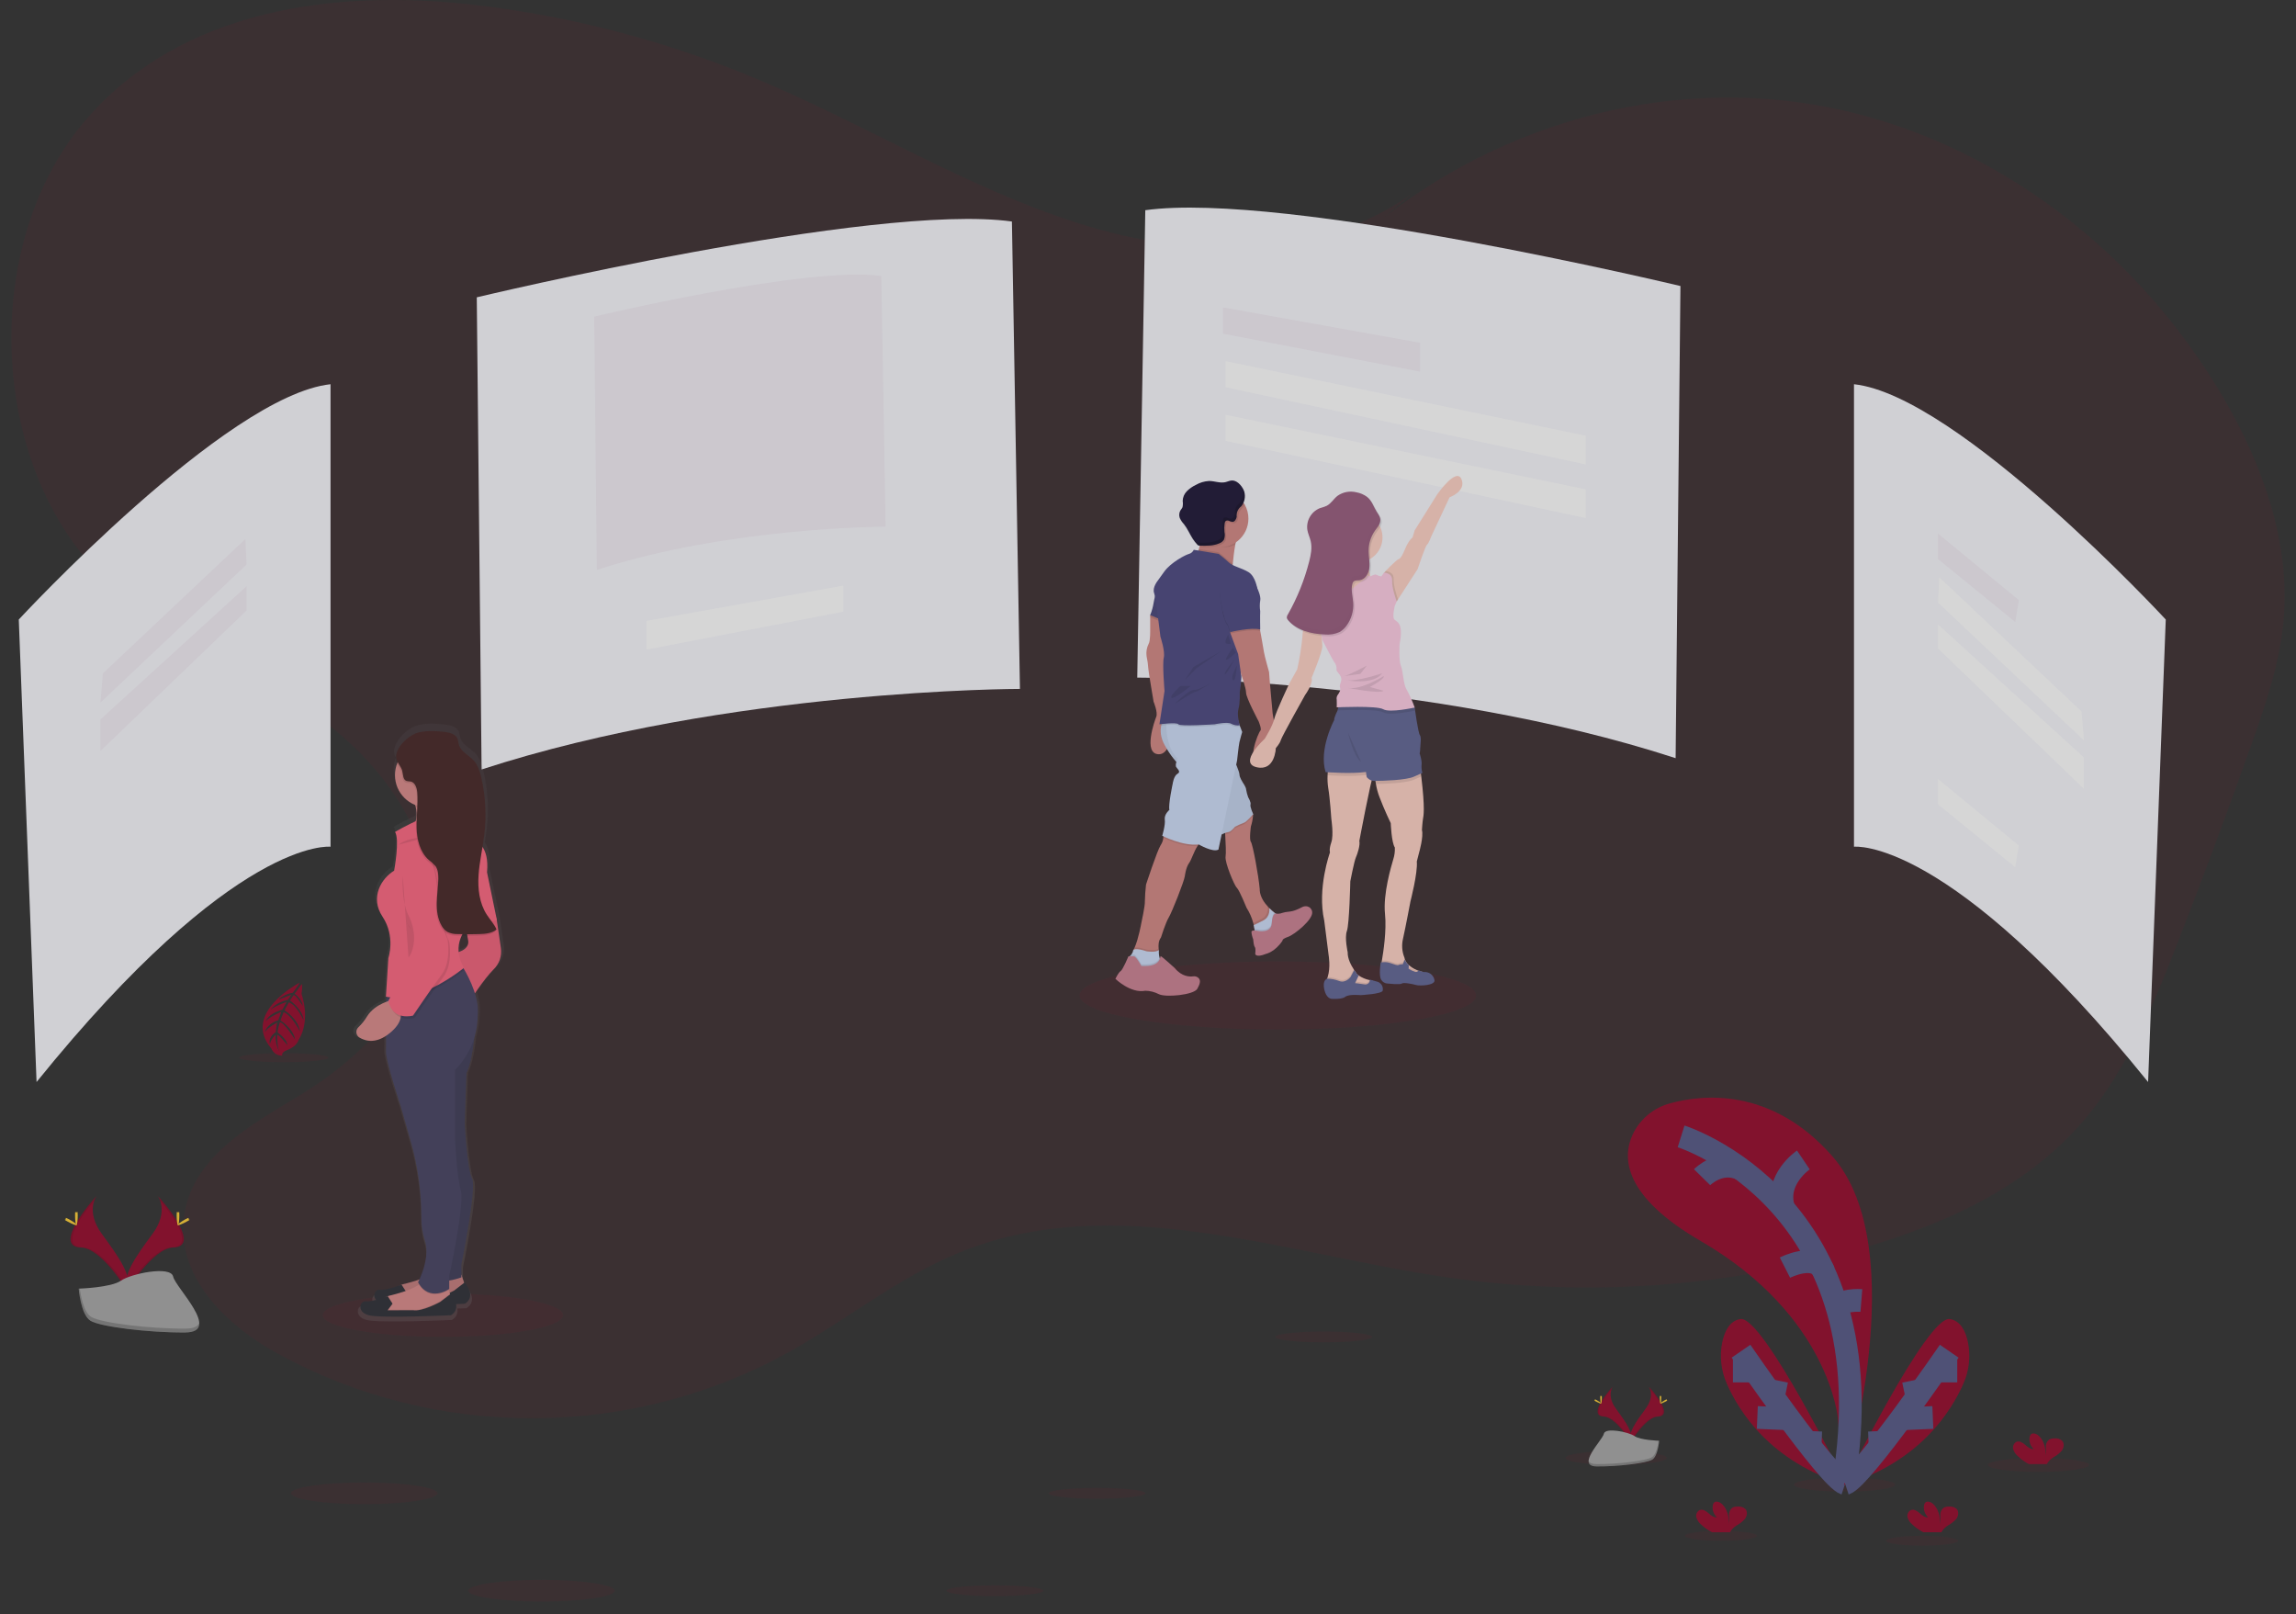 <svg width="101" height="71" viewBox="0 0 101 71" fill="none" xmlns="http://www.w3.org/2000/svg">
<rect x="0" y="0" width="101" height="71" fill="#333333" stroke="none"/>
<g opacity="0.8" clip-path="url(#clip0)">
<path opacity="0.1" d="M62.087 8.542C57.796 11.554 52.231 11.36 47.353 9.792C42.476 8.225 37.996 5.435 33.244 3.452C29.284 1.796 25.111 0.705 20.848 0.212C14.791 -0.483 8.028 0.364 3.808 5.235C-0.891 10.656 -0.53 20.438 4.551 25.418C7.136 27.95 10.522 29.193 13.474 31.169C16.426 33.146 19.161 36.426 18.909 40.24C18.677 43.774 15.97 46.483 13.169 48.184C11.005 49.498 8.339 50.933 8.079 53.656C7.826 56.29 10.068 58.354 12.208 59.528C19.191 63.358 27.794 63.321 34.753 59.434C37.233 58.044 39.512 56.199 42.114 55.121C48.947 52.283 56.477 55.141 63.713 56.186C69.861 57.069 76.126 56.611 82.082 54.845C85.665 53.784 89.262 52.162 91.779 49.14C93.595 46.961 94.726 44.204 95.787 41.48C96.919 38.576 98.007 35.651 99.052 32.706C99.678 30.939 100.295 29.136 100.457 27.244C100.75 23.817 99.515 20.428 97.832 17.536C93.836 10.662 87.106 5.833 79.817 4.606C72.529 3.379 64.819 5.775 59.166 11.018" fill="#960A2C"/>
<g opacity="0.1">
<path opacity="0.1" d="M50.659 9.618L50.306 30.174C50.306 30.174 63.101 30.174 73.989 33.717L74.2 12.952C74.2 12.952 56.739 8.767 50.659 9.618Z" fill="black"/>
</g>
<path d="M50.381 9.245L50.027 29.801C50.027 29.801 62.823 29.801 73.71 33.344L73.922 12.579C73.922 12.579 56.46 8.394 50.381 9.245Z" fill="#F7F7FD"/>
<g opacity="0.1">
<path opacity="0.1" d="M44.235 10.207L44.589 30.762C44.589 30.762 31.793 30.762 20.907 34.306L20.694 13.54C20.694 13.54 38.156 9.36 44.235 10.207Z" fill="black"/>
</g>
<path d="M44.514 9.742L44.867 30.298C44.867 30.298 32.071 30.298 21.185 33.841L20.973 13.076C20.973 13.076 38.434 8.896 44.514 9.742Z" fill="#F7F7FD"/>
<g opacity="0.2">
<path opacity="0.2" d="M38.766 12.139L38.956 23.162C38.956 23.162 32.091 23.162 26.255 25.062L26.141 13.926C26.141 13.926 35.506 11.685 38.766 12.139Z" fill="#960A2C"/>
</g>
<g opacity="0.1">
<path opacity="0.1" d="M81.742 17.178V37.518C81.742 37.518 85.917 37.022 94.679 47.866L95.457 27.525C95.457 27.525 86.337 17.674 81.742 17.178Z" fill="black"/>
</g>
<path d="M81.556 16.898V37.239C81.556 37.239 85.731 36.742 94.494 47.587L95.271 27.246C95.271 27.246 86.151 17.394 81.556 16.898Z" fill="#F7F7FD"/>
<g opacity="0.1">
<path opacity="0.1" d="M14.261 17.271V37.612C14.261 37.612 10.09 37.115 1.329 47.96L0.547 27.619C0.547 27.619 9.666 17.767 14.261 17.271Z" fill="black"/>
</g>
<path d="M14.54 16.898V37.239C14.54 37.239 10.369 36.742 1.608 47.587L0.826 27.246C0.826 27.246 9.945 17.394 14.54 16.898Z" fill="#F7F7FD"/>
<g opacity="0.2">
<path opacity="0.2" d="M53.799 13.521L62.467 15.076V16.342L53.799 14.673V13.521Z" fill="#960A2C"/>
</g>
<path d="M37.1 25.752L28.433 27.306V28.572L37.1 26.903V25.752Z" fill="white"/>
<path d="M53.915 15.881L69.757 19.161V20.427L53.915 17.032V15.881Z" fill="white"/>
<path d="M53.915 18.24L69.757 21.52V22.787L53.915 19.391V18.24Z" fill="white"/>
<g opacity="0.2">
<path opacity="0.2" d="M85.251 23.467V24.584L88.649 27.352L88.808 26.394L85.251 23.467Z" fill="#960A2C"/>
</g>
<path d="M85.251 34.258V35.375L88.649 38.143L88.808 37.185L85.251 34.258Z" fill="white"/>
<path d="M85.304 25.383L85.251 26.501L91.675 32.568L91.569 31.291L85.304 25.383Z" fill="white"/>
<path d="M85.251 27.459V28.523L91.675 34.698V33.314L85.251 27.459Z" fill="white"/>
<g opacity="0.2">
<path opacity="0.2" d="M10.792 23.709L10.845 24.827L4.421 30.894L4.527 29.617L10.792 23.709Z" fill="#960A2C"/>
</g>
<g opacity="0.2">
<path opacity="0.2" d="M10.845 25.785V26.849L4.421 33.024V31.64L10.845 25.785Z" fill="#960A2C"/>
</g>
<path opacity="0.1" d="M19.483 58.795C22.404 58.795 24.771 58.368 24.771 57.841C24.771 57.314 22.404 56.887 19.483 56.887C16.562 56.887 14.195 57.314 14.195 57.841C14.195 58.368 16.562 58.795 19.483 58.795Z" fill="#960A2C"/>
<path d="M6.942 52.596C6.942 52.596 7.451 53.264 6.706 54.27C5.961 55.276 5.347 56.13 5.593 56.759C5.593 56.759 6.716 54.886 7.634 54.86C8.551 54.834 7.948 53.727 6.942 52.596Z" fill="#960A2C"/>
<path opacity="0.1" d="M6.941 52.596C6.986 52.66 7.021 52.73 7.045 52.805C7.938 53.856 8.414 54.837 7.556 54.862C6.757 54.885 5.793 56.318 5.568 56.68C5.576 56.707 5.585 56.735 5.595 56.762C5.595 56.762 6.719 54.888 7.636 54.862C8.554 54.836 7.948 53.727 6.941 52.596Z" fill="black"/>
<path d="M7.889 53.448C7.889 53.683 7.863 53.874 7.83 53.874C7.798 53.874 7.771 53.683 7.771 53.448C7.771 53.212 7.804 53.323 7.837 53.323C7.869 53.323 7.889 53.212 7.889 53.448Z" fill="#FFD037"/>
<path d="M8.214 53.725C8.008 53.838 7.828 53.906 7.813 53.878C7.797 53.85 7.952 53.735 8.158 53.622C8.364 53.51 8.282 53.591 8.298 53.622C8.314 53.653 8.42 53.614 8.214 53.725Z" fill="#FFD037"/>
<path d="M4.249 52.596C4.249 52.596 3.742 53.262 4.484 54.273C5.226 55.284 5.843 56.133 5.597 56.762C5.597 56.762 4.474 54.888 3.556 54.862C2.639 54.836 3.243 53.727 4.249 52.596Z" fill="#960A2C"/>
<path opacity="0.1" d="M4.249 52.596C4.205 52.66 4.17 52.731 4.145 52.805C3.253 53.856 2.777 54.837 3.635 54.862C4.435 54.885 5.398 56.318 5.622 56.68C5.615 56.708 5.606 56.735 5.595 56.762C5.595 56.762 4.472 54.888 3.554 54.862C2.637 54.836 3.243 53.727 4.249 52.596Z" fill="black"/>
<path d="M3.302 53.448C3.302 53.683 3.328 53.874 3.36 53.874C3.393 53.874 3.42 53.683 3.42 53.448C3.42 53.212 3.386 53.323 3.354 53.323C3.321 53.323 3.302 53.212 3.302 53.448Z" fill="#FFD037"/>
<path d="M2.977 53.725C3.183 53.838 3.362 53.906 3.378 53.878C3.394 53.85 3.239 53.735 3.033 53.622C2.827 53.51 2.908 53.591 2.893 53.622C2.877 53.653 2.771 53.614 2.977 53.725Z" fill="#FFD037"/>
<path d="M3.463 56.674C3.463 56.674 4.888 56.63 5.319 56.324C5.749 56.017 7.51 55.651 7.617 56.143C7.724 56.635 9.758 58.588 8.149 58.601C6.541 58.614 4.412 58.35 3.983 58.088C3.554 57.826 3.463 56.674 3.463 56.674Z" fill="#A8A8A8"/>
<path opacity="0.2" d="M8.178 58.43C6.57 58.443 4.44 58.179 4.012 57.916C3.685 57.717 3.555 57.002 3.512 56.672H3.464C3.464 56.672 3.557 57.824 3.983 58.086C4.409 58.347 6.541 58.612 8.15 58.599C8.613 58.599 8.775 58.43 8.766 58.184C8.702 58.334 8.524 58.427 8.178 58.43Z" fill="black"/>
<path opacity="0.1" d="M56.212 45.278C61.028 45.278 64.933 44.608 64.933 43.781C64.933 42.954 61.028 42.283 56.212 42.283C51.395 42.283 47.491 42.954 47.491 43.781C47.491 44.608 51.395 45.278 56.212 45.278Z" fill="#960A2C"/>
<path d="M54.453 23.571C54.41 23.662 54.379 23.758 54.36 23.857C54.355 23.882 54.349 23.908 54.343 23.935C54.288 24.22 54.251 24.578 54.231 24.786C54.222 24.89 54.217 24.957 54.217 24.957C54.217 24.957 52.205 24.823 52.554 24.484C52.644 24.39 52.708 24.275 52.739 24.149C52.75 24.113 52.758 24.076 52.765 24.039C52.782 23.955 52.793 23.869 52.798 23.784C52.798 23.762 52.798 23.741 52.798 23.718C52.802 23.579 52.796 23.439 52.778 23.301C52.778 23.301 53.432 23.301 53.926 23.354C54.258 23.392 54.517 23.458 54.453 23.571Z" fill="#D38884"/>
<path d="M50.964 33.171C50.279 33.148 50.784 31.717 50.863 31.524C50.942 31.332 50.746 30.86 50.746 30.86C50.746 30.86 50.514 29.497 50.514 29.407C50.503 29.221 50.477 29.037 50.437 28.855C50.412 28.669 50.445 28.481 50.529 28.314C50.608 28.19 50.596 27.694 50.596 27.694V27.052L50.749 26.85L51.14 27.222L51.248 27.324L51.439 28.042L51.372 29.071L51.336 30.073L51.572 31.458C51.572 31.458 51.655 33.194 50.964 33.171Z" fill="#D38884"/>
<path opacity="0.1" d="M51.182 27.391L50.597 27.147V27.052L50.749 26.85L51.141 27.22L51.182 27.391Z" fill="black"/>
<path d="M50.913 25.926C50.837 26.111 50.783 26.304 50.75 26.501C50.72 26.69 50.669 26.875 50.597 27.052L51.247 27.323L50.913 25.926Z" fill="#4C4981"/>
<path opacity="0.05" d="M50.913 25.926C50.837 26.111 50.783 26.304 50.75 26.501C50.72 26.69 50.669 26.875 50.597 27.052L51.247 27.323L50.913 25.926Z" fill="black"/>
<path d="M56.085 40.156L56.032 40.271C56.032 40.271 55.973 40.654 55.973 40.663C55.973 40.672 55.804 40.927 55.804 40.927L55.38 41.02L55.2 40.998C55.191 40.893 55.175 40.788 55.152 40.685C55.146 40.656 55.139 40.627 55.131 40.597C55.067 40.358 54.968 40.131 54.835 39.923C54.835 39.923 54.52 39.146 54.408 39.044C54.296 38.943 53.868 37.917 53.913 37.67C53.938 37.534 53.918 37.078 53.896 36.699C53.877 36.389 53.857 36.129 53.857 36.129L54.925 35.496L55.049 35.692L55.123 35.809C55.123 35.809 55.123 35.831 55.119 35.868V35.882C55.106 36.04 55.075 36.196 55.026 36.347C55.026 36.347 54.946 36.922 55.026 37.023C55.106 37.125 55.36 38.48 55.416 39.107C55.416 39.126 55.416 39.146 55.416 39.163C55.439 39.452 55.617 39.709 55.796 39.897C55.807 39.91 55.819 39.922 55.831 39.934C55.911 40.014 55.996 40.088 56.085 40.156Z" fill="#D38884"/>
<path opacity="0.1" d="M55.2 40.995L55.38 41.017L55.804 40.924C55.804 40.924 55.973 40.668 55.973 40.66C55.973 40.652 56.032 40.268 56.032 40.268L56.086 40.153L56.092 40.139C55.989 40.067 55.891 39.986 55.801 39.898C55.791 39.889 55.78 39.88 55.771 39.869C55.762 39.859 55.831 40.241 55.509 40.408C55.352 40.489 55.223 40.551 55.133 40.594L55.2 40.995Z" fill="black"/>
<path d="M56.16 40.21L56.1 40.34C56.1 40.34 56.041 40.722 56.041 40.731C56.041 40.74 55.872 40.995 55.872 40.995L55.448 41.088L55.204 41.059C55.204 41.01 55.196 40.94 55.184 40.856C55.176 40.805 55.166 40.748 55.152 40.686C55.245 40.645 55.389 40.576 55.574 40.48C55.897 40.313 55.836 39.941 55.836 39.941C55.906 40.011 55.98 40.077 56.058 40.139C56.102 40.17 56.139 40.195 56.16 40.21Z" fill="#CEDDF9"/>
<path opacity="0.1" d="M56.16 40.21L56.1 40.34C56.1 40.34 56.041 40.722 56.041 40.731C56.041 40.74 55.873 40.995 55.873 40.995L55.449 41.088L55.205 41.059C55.205 41.01 55.196 40.94 55.184 40.856C55.236 40.858 55.288 40.865 55.338 40.877C55.338 40.877 55.917 41.001 55.945 40.541C55.962 40.281 56.015 40.179 56.058 40.139C56.103 40.17 56.139 40.195 56.16 40.21Z" fill="black"/>
<path d="M56.117 40.178C56.117 40.178 55.973 40.147 55.944 40.605C55.916 41.064 55.337 40.941 55.337 40.941C55.337 40.941 55.054 40.87 55.051 40.989C55.06 41.098 55.086 41.205 55.127 41.307C55.127 41.307 55.144 41.58 55.197 41.645C55.251 41.71 55.217 41.952 55.217 41.952C55.217 41.952 55.239 42.133 55.686 41.952C55.686 41.952 56.085 41.87 56.416 41.372C56.428 41.355 56.377 41.304 56.667 41.2C56.956 41.096 57.78 40.428 57.721 40.101C57.715 40.047 57.692 39.996 57.657 39.955C57.623 39.913 57.576 39.883 57.524 39.867C57.481 39.855 57.436 39.852 57.391 39.859C57.347 39.865 57.304 39.88 57.265 39.902C57.187 39.945 57.106 39.982 57.023 40.014C56.913 40.059 56.797 40.087 56.678 40.097C56.587 40.104 56.497 40.122 56.41 40.148C56.317 40.184 56.215 40.195 56.117 40.178Z" fill="#CC8294"/>
<path d="M52.84 37.022C52.776 37.075 52.721 37.138 52.677 37.208C52.514 37.459 52.415 37.808 52.306 37.959C52.163 38.154 52.12 38.534 52.12 38.534C52.082 38.783 51.555 40.115 51.412 40.351C51.27 40.587 51.071 41.23 51.071 41.23C50.949 41.383 50.957 41.61 50.969 41.718C50.969 41.736 50.969 41.751 50.974 41.761C50.98 41.772 50.974 41.779 50.974 41.779V41.785L50.78 42.117L50.16 42.031L49.84 41.813C49.866 41.771 49.889 41.726 49.909 41.68C50.081 41.297 50.203 40.613 50.203 40.613C50.203 40.613 50.375 39.831 50.362 39.649C50.367 39.4 50.384 39.152 50.413 38.905C50.413 38.905 50.901 37.412 51.057 37.17C51.122 37.075 51.162 36.964 51.174 36.849C51.177 36.826 51.177 36.803 51.174 36.78L51.384 36.57C51.384 36.57 53.109 36.807 52.84 37.022Z" fill="#D38884"/>
<path opacity="0.1" d="M50.981 41.713C50.981 41.713 50.981 41.732 50.981 41.762V41.786L50.786 42.119L50.166 42.032L49.846 41.814C49.872 41.772 49.896 41.727 49.916 41.681C50.072 41.637 50.428 41.763 50.428 41.763C50.428 41.763 50.813 41.837 50.975 41.719C50.975 41.718 50.977 41.715 50.981 41.713Z" fill="black"/>
<path d="M50.83 42.601L50.201 42.752L49.623 42.324L49.653 42.083C49.694 42.058 49.729 42.027 49.759 41.99C49.801 41.94 49.83 41.881 49.843 41.817C49.876 41.639 50.424 41.834 50.424 41.834C50.424 41.834 50.825 41.91 50.981 41.783C50.97 41.899 50.98 42.017 51.011 42.13C51.025 42.186 51.058 42.234 51.103 42.269C51.264 42.38 50.83 42.601 50.83 42.601Z" fill="#CEDDF9"/>
<path opacity="0.1" d="M50.83 42.599L50.201 42.75L49.623 42.322L49.653 42.081C49.694 42.057 49.729 42.025 49.759 41.988C49.801 41.988 49.846 41.988 49.885 41.988C49.978 41.998 50.21 42.411 50.21 42.411C50.779 42.45 50.952 42.263 51.011 42.125C51.025 42.18 51.058 42.229 51.103 42.264C51.264 42.378 50.83 42.599 50.83 42.599Z" fill="black"/>
<path d="M50.21 42.481C50.21 42.481 49.982 42.068 49.885 42.059C49.804 42.055 49.722 42.055 49.64 42.059C49.64 42.059 49.388 42.659 49.295 42.71C49.202 42.761 49.067 43.049 49.067 43.049C49.067 43.049 49.735 43.7 50.381 43.572C50.587 43.575 50.789 43.626 50.972 43.72C51.271 43.877 52.519 43.759 52.671 43.484C52.784 43.278 52.83 43.128 52.73 43.019C52.7 42.988 52.663 42.965 52.622 42.951C52.581 42.937 52.538 42.933 52.495 42.939C52.338 42.961 51.986 42.957 51.677 42.576C51.677 42.576 51.107 42.054 51.061 42.053C51.014 42.052 51.099 42.541 50.21 42.481Z" fill="#CC8294"/>
<path opacity="0.1" d="M55.124 35.877L55.12 35.882C55.081 35.925 54.806 36.227 54.722 36.249C54.584 36.301 54.449 36.361 54.318 36.428C54.318 36.428 54.149 36.654 54.015 36.665C53.974 36.671 53.934 36.682 53.896 36.697C53.877 36.387 53.857 36.127 53.857 36.127L54.925 35.496L55.049 35.692C55.077 35.771 55.108 35.845 55.119 35.868L55.124 35.877Z" fill="black"/>
<path d="M51.243 31.524C51.243 31.524 50.827 32.068 51.243 32.788C51.466 33.194 51.755 33.559 52.097 33.87L53.513 36.811C53.513 36.811 53.884 36.608 54.02 36.597C54.155 36.586 54.323 36.361 54.323 36.361C54.454 36.293 54.589 36.233 54.727 36.181C54.82 36.158 55.129 35.809 55.129 35.809C55.129 35.809 54.974 35.471 55.009 35.381C55.043 35.291 54.907 35.065 54.907 35.065C54.865 34.952 54.834 34.835 54.815 34.716C54.815 34.623 54.668 34.411 54.668 34.411C54.668 34.411 54.522 34.185 54.522 34.062C54.522 33.938 54.304 33.45 54.304 33.45L54.248 31.311L51.243 31.524Z" fill="#CEDDF9"/>
<path opacity="0.05" d="M55.125 35.809C55.125 35.809 54.813 36.157 54.723 36.181C54.585 36.233 54.45 36.293 54.319 36.361C54.319 36.361 54.15 36.586 54.015 36.597C53.918 36.617 53.825 36.651 53.737 36.697C53.616 36.752 53.508 36.811 53.508 36.811L52.091 33.87C51.967 33.762 51.852 33.644 51.747 33.517C51.555 33.29 51.384 33.046 51.236 32.788C51.074 32.527 51.017 32.214 51.075 31.911C51.101 31.773 51.156 31.641 51.236 31.525L52.244 31.454L54.251 31.311L54.267 31.944L54.305 33.45C54.305 33.45 54.337 33.525 54.378 33.625C54.442 33.763 54.489 33.908 54.518 34.058C54.518 34.183 54.664 34.408 54.664 34.408C54.664 34.408 54.81 34.622 54.81 34.712C54.83 34.831 54.861 34.948 54.903 35.062C54.903 35.062 55.038 35.287 55.005 35.376C54.972 35.465 55.125 35.809 55.125 35.809Z" fill="black"/>
<path opacity="0.1" d="M52.84 37.022C52.776 37.075 52.721 37.138 52.677 37.208C52.066 37.253 51.355 36.929 51.17 36.843C51.173 36.82 51.173 36.797 51.17 36.774L51.38 36.565C51.38 36.565 53.109 36.807 52.84 37.022Z" fill="black"/>
<path d="M54.644 32.192C54.644 32.192 54.551 32.507 54.521 32.642C54.49 32.777 54.419 33.443 54.419 33.443L54.38 33.629L53.739 36.698L53.598 37.365C53.352 37.501 52.734 37.139 52.734 37.139C52.014 37.219 51.126 36.757 51.126 36.757C51.126 36.757 51.272 36.283 51.238 36.047C51.205 35.811 51.441 35.618 51.441 35.618C51.385 35.404 51.586 34.468 51.586 34.468C51.586 34.468 51.632 34.12 51.8 34.029C51.969 33.939 51.778 33.804 51.733 33.724C51.717 33.656 51.722 33.584 51.748 33.518C51.763 33.466 51.78 33.415 51.8 33.364C51.372 32.935 51.306 32.263 51.305 31.89C51.304 31.799 51.308 31.708 51.317 31.618L52.245 31.455L54.272 31.1L54.479 31.738L54.531 31.898L54.644 32.192Z" fill="#CEDDF9"/>
<path opacity="0.1" d="M54.452 23.57C54.41 23.661 54.379 23.757 54.36 23.856C54.354 23.881 54.349 23.907 54.343 23.934C54.147 24.061 54.027 24.062 53.776 24.062C53.69 24.062 53.642 23.897 53.56 23.876C53.56 23.876 53.438 23.434 53.403 23.807C53.167 23.758 52.964 23.942 52.797 23.782C52.797 23.76 52.797 23.739 52.797 23.716C52.802 23.577 52.795 23.437 52.778 23.299C52.778 23.299 53.432 23.299 53.925 23.352C54.258 23.391 54.517 23.457 54.452 23.57Z" fill="black"/>
<path d="M54.917 22.812C54.916 22.998 54.875 23.182 54.795 23.35C54.715 23.518 54.599 23.666 54.456 23.784C54.312 23.902 54.143 23.986 53.963 24.031C53.783 24.075 53.595 24.079 53.413 24.042C53.208 24 53.016 23.906 52.856 23.771C52.696 23.635 52.573 23.461 52.497 23.265C52.422 23.069 52.397 22.857 52.424 22.649C52.451 22.44 52.53 22.242 52.654 22.073C52.777 21.903 52.941 21.767 53.13 21.677C53.32 21.587 53.529 21.547 53.738 21.559C53.947 21.571 54.15 21.636 54.328 21.747C54.506 21.858 54.653 22.012 54.756 22.195C54.863 22.383 54.918 22.596 54.917 22.812Z" fill="#D38884"/>
<path opacity="0.1" d="M54.231 24.786C54.222 24.89 54.217 24.957 54.217 24.957C54.217 24.957 52.205 24.822 52.554 24.483C52.644 24.39 52.708 24.274 52.739 24.148L53.612 24.292C53.612 24.292 53.859 24.483 54.05 24.664C54.105 24.712 54.166 24.753 54.231 24.786Z" fill="black"/>
<path opacity="0.1" d="M54.532 31.961C54.443 31.972 54.353 31.966 54.267 31.941C54.23 31.929 54.194 31.913 54.16 31.894C53.992 31.792 53.43 31.917 53.43 31.917C53.43 31.917 51.901 32.018 51.834 31.917C51.796 31.858 51.526 31.867 51.305 31.884C51.212 31.892 51.133 31.901 51.077 31.907C51.103 31.768 51.158 31.637 51.238 31.521L52.246 31.449L54.273 31.094L54.48 31.732C54.493 31.809 54.51 31.885 54.532 31.961Z" fill="black"/>
<path d="M53.61 24.36L52.513 24.18C52.494 24.223 52.465 24.262 52.429 24.293C52.394 24.324 52.352 24.347 52.306 24.36C52.16 24.394 51.508 24.732 51.216 25.138L50.924 25.544C50.924 25.544 50.687 25.837 50.766 26.073C50.845 26.31 50.935 27.11 50.935 27.11L51.047 28.001C51.047 28.001 51.261 28.643 51.194 28.925C51.127 29.207 51.227 30.39 51.227 30.39L51.003 31.855C51.003 31.855 51.766 31.754 51.838 31.855C51.909 31.956 53.434 31.855 53.434 31.855C53.434 31.855 53.991 31.73 54.164 31.832C54.278 31.893 54.408 31.917 54.536 31.9C54.536 31.9 54.401 31.435 54.479 31.179C54.557 30.923 54.536 30.446 54.536 30.446C54.536 30.446 54.648 29.759 54.591 29.635C54.535 29.511 54.716 29.06 54.716 29.06L55.311 25.916C55.311 25.916 55.239 25.353 54.921 25.161C54.602 24.969 54.243 24.913 54.052 24.733C53.861 24.554 53.61 24.36 53.61 24.36Z" fill="#4C4981"/>
<path d="M54.119 27.458V27.83L54.465 28.766L54.59 29.634C54.59 29.634 54.815 30.253 54.815 30.471C54.815 30.688 55.365 31.722 55.365 31.722C55.365 31.722 55.516 32.071 55.441 32.138C55.365 32.205 54.714 33.694 55.533 33.649C56.353 33.604 56.096 32.049 56.096 32.049L55.983 31.373C55.983 31.373 55.826 29.682 55.826 29.558C55.826 29.558 55.623 28.837 55.601 28.679C55.579 28.521 55.432 27.721 55.432 27.721L55.309 27.203L54.119 27.458Z" fill="#D38884"/>
<path opacity="0.1" d="M53.724 28.631L52.502 29.332L52.123 29.907L52.629 29.392L53.724 28.631Z" fill="black"/>
<path opacity="0.1" d="M53.354 29.975C53.354 29.975 52.797 30.338 52.536 30.338C52.274 30.338 51.667 30.963 51.667 30.963C51.667 30.963 52.528 30.405 52.595 30.423C52.663 30.441 53.354 29.975 53.354 29.975Z" fill="black"/>
<path opacity="0.1" d="M51.929 30.168C51.929 30.168 51.407 30.641 51.541 30.693C51.676 30.744 52.376 30.168 52.376 30.168H51.929Z" fill="black"/>
<path opacity="0.1" d="M54.239 28.479C54.239 28.479 53.835 29.028 53.944 29.02C54.054 29.012 54.365 28.698 54.365 28.698L54.239 28.479Z" fill="black"/>
<path opacity="0.1" d="M54.298 29.02C54.298 29.02 53.86 29.518 53.876 29.645C53.893 29.771 54.298 29.02 54.298 29.02Z" fill="black"/>
<path opacity="0.1" d="M54.408 29.27C54.408 29.27 54.113 29.798 54.239 29.908C54.366 30.017 54.408 29.27 54.408 29.27Z" fill="black"/>
<path opacity="0.1" d="M54.026 27.912C54.026 27.912 53.806 28.284 53.966 28.309C54.127 28.334 54.143 28.309 54.143 28.309L54.026 27.912Z" fill="black"/>
<path opacity="0.1" d="M54.087 26.551C54.032 26.778 53.957 27 53.863 27.214C53.827 27.105 53.798 26.994 53.775 26.882C53.868 26.761 53.972 26.65 54.087 26.551Z" fill="black"/>
<path opacity="0.1" d="M54.756 22.195C54.734 22.243 54.706 22.287 54.672 22.326C54.614 22.378 54.563 22.437 54.52 22.501C54.485 22.597 54.467 22.698 54.465 22.8C54.448 22.9 54.385 23.012 54.279 23.015C54.227 23.01 54.177 22.995 54.131 22.97C54.108 22.958 54.082 22.952 54.057 22.953C54.031 22.954 54.006 22.962 53.983 22.975C53.954 23.005 53.937 23.044 53.936 23.086C53.923 23.174 53.918 23.262 53.921 23.351C53.921 23.386 53.921 23.42 53.927 23.456C53.953 23.567 53.946 23.683 53.907 23.791C53.859 23.868 53.786 23.927 53.7 23.958C53.606 23.997 53.508 24.024 53.408 24.04C53.218 24.063 53.026 24.069 52.834 24.058C52.816 24.059 52.799 24.056 52.782 24.05C52.774 24.047 52.766 24.042 52.76 24.036C52.781 23.93 52.792 23.823 52.794 23.715C52.665 23.59 52.565 23.438 52.5 23.27C52.434 23.103 52.406 22.923 52.416 22.744C52.426 22.564 52.475 22.388 52.558 22.229C52.642 22.07 52.759 21.931 52.901 21.821C53.043 21.711 53.207 21.633 53.382 21.591C53.556 21.551 53.738 21.548 53.914 21.583C54.09 21.619 54.256 21.692 54.401 21.797C54.547 21.903 54.668 22.039 54.756 22.195Z" fill="black"/>
<path d="M54.233 21.132C54.118 21.12 54.009 21.182 53.896 21.207C53.663 21.258 53.425 21.152 53.185 21.153C52.98 21.165 52.779 21.224 52.601 21.328C52.456 21.396 52.325 21.489 52.211 21.601C52.097 21.716 52.031 21.869 52.026 22.031C52.041 22.124 52.039 22.218 52.017 22.31C51.993 22.356 51.965 22.4 51.932 22.44C51.902 22.488 51.883 22.541 51.877 22.597C51.87 22.653 51.875 22.709 51.892 22.763C51.94 22.869 52.005 22.966 52.084 23.051C52.238 23.249 52.334 23.486 52.473 23.697C52.533 23.788 52.601 23.874 52.675 23.954C52.687 23.969 52.702 23.98 52.719 23.989C52.735 23.995 52.752 23.997 52.77 23.996C53.063 24.005 53.366 24.011 53.636 23.896C53.723 23.866 53.796 23.807 53.844 23.728C53.883 23.621 53.89 23.505 53.864 23.393C53.852 23.27 53.855 23.145 53.873 23.021C53.874 22.98 53.891 22.94 53.92 22.911C53.942 22.897 53.968 22.889 53.994 22.889C54.02 22.888 54.045 22.894 54.069 22.906C54.114 22.93 54.164 22.945 54.216 22.951C54.317 22.951 54.381 22.835 54.402 22.735C54.39 22.645 54.404 22.553 54.44 22.47C54.477 22.387 54.535 22.315 54.608 22.262C54.678 22.173 54.726 22.07 54.748 21.959C54.77 21.849 54.766 21.735 54.736 21.626C54.669 21.417 54.465 21.156 54.233 21.132Z" fill="#1E1637"/>
<path opacity="0.1" d="M55.436 26.473C55.411 26.627 55.411 26.784 55.436 26.938C55.425 27.063 55.436 27.75 55.436 27.75C55.065 27.637 54.121 27.863 54.121 27.863L54.009 27.525C53.945 27.442 53.897 27.347 53.868 27.246C53.833 27.137 53.804 27.026 53.781 26.913C53.732 26.679 53.695 26.443 53.67 26.205C53.623 25.847 54.155 25.461 54.557 25.247C54.96 25.033 55.313 25.946 55.313 25.946C55.313 25.946 55.48 26.297 55.436 26.473Z" fill="black"/>
<path d="M55.436 26.41C55.411 26.564 55.411 26.721 55.436 26.875C55.425 26.999 55.436 27.686 55.436 27.686C55.065 27.573 54.121 27.799 54.121 27.799L54.009 27.461C53.945 27.378 53.897 27.283 53.868 27.182C53.833 27.073 53.804 26.962 53.781 26.85C53.732 26.616 53.695 26.38 53.67 26.142C53.623 25.783 54.155 25.398 54.557 25.183C54.96 24.968 55.313 25.882 55.313 25.882C55.313 25.882 55.48 26.23 55.436 26.41Z" fill="#4C4981"/>
<path opacity="0.2" d="M54.723 21.627C54.704 21.563 54.676 21.502 54.64 21.445C54.646 21.461 54.651 21.476 54.656 21.492C54.686 21.6 54.69 21.714 54.668 21.825C54.646 21.935 54.599 22.039 54.529 22.127C54.455 22.18 54.397 22.252 54.361 22.335C54.324 22.419 54.311 22.51 54.322 22.601C54.306 22.701 54.242 22.812 54.136 22.815C54.084 22.811 54.034 22.796 53.988 22.771C53.965 22.759 53.94 22.753 53.914 22.754C53.888 22.755 53.863 22.762 53.841 22.775C53.811 22.805 53.794 22.845 53.793 22.887C53.775 23.01 53.773 23.135 53.785 23.259C53.795 23.372 53.817 23.494 53.764 23.595C53.716 23.672 53.642 23.731 53.557 23.762C53.287 23.878 52.983 23.871 52.69 23.863C52.673 23.863 52.655 23.86 52.639 23.854C52.622 23.846 52.607 23.835 52.596 23.82C52.52 23.74 52.453 23.654 52.393 23.562C52.255 23.352 52.159 23.116 52.005 22.917C51.963 22.863 51.912 22.81 51.877 22.753V22.764C51.925 22.87 51.99 22.968 52.069 23.053C52.223 23.251 52.32 23.488 52.457 23.698C52.518 23.79 52.586 23.876 52.66 23.956C52.672 23.97 52.687 23.982 52.703 23.99C52.719 23.996 52.737 23.998 52.754 23.998C53.047 24.006 53.352 24.012 53.621 23.897C53.707 23.867 53.781 23.808 53.828 23.73C53.867 23.622 53.875 23.506 53.849 23.395C53.838 23.271 53.84 23.146 53.857 23.023C53.859 22.981 53.876 22.942 53.905 22.912C53.927 22.898 53.952 22.891 53.978 22.89C54.004 22.889 54.03 22.895 54.053 22.907C54.099 22.932 54.149 22.947 54.2 22.952C54.303 22.952 54.366 22.837 54.386 22.736C54.388 22.634 54.406 22.534 54.441 22.438C54.484 22.373 54.535 22.315 54.593 22.263C54.663 22.174 54.711 22.071 54.734 21.96C54.756 21.85 54.753 21.735 54.723 21.627Z" fill="black"/>
<path d="M63.767 21.871L62.966 23.578C62.966 23.578 62.848 23.899 62.772 23.959C62.696 24.018 62.359 25.032 62.359 25.032L61.499 26.36L61.441 26.453L61.104 26.36L60.867 25.475L60.881 25.218V25.186C60.881 25.186 61.412 24.627 61.531 24.586C61.531 24.586 61.623 24.597 61.8 24.164C61.976 23.732 62.137 23.639 62.137 23.639L62.23 23.326L63.225 21.737C63.225 21.737 64.061 20.538 64.288 21.07C64.515 21.602 63.767 21.871 63.767 21.871Z" fill="#FFD2C6"/>
<path d="M60.439 34.001C60.436 34.03 60.427 34.058 60.412 34.083C60.319 34.218 59.797 36.982 59.797 36.982C59.839 37.168 59.721 37.54 59.645 37.709C59.569 37.878 59.4 38.756 59.4 38.756C59.4 38.756 59.358 40.65 59.249 40.946C59.141 41.242 59.284 41.876 59.284 41.876C59.274 42.167 59.448 42.476 59.552 42.632L59.572 42.662C59.606 42.71 59.628 42.738 59.628 42.738C59.657 42.795 59.697 42.844 59.746 42.884L59.77 42.903C59.913 42.999 60.074 43.067 60.242 43.103H60.259C60.326 43.118 60.37 43.124 60.37 43.124L60.412 43.353L59.966 43.446L59.114 43.505C59.114 43.505 58.11 43.582 58.339 43.133C58.354 43.103 58.368 43.072 58.379 43.04C58.388 43.018 58.396 42.995 58.403 42.973C58.54 42.542 58.447 42.018 58.447 42.018L58.253 40.489C57.933 39.069 58.505 37.489 58.505 37.489C58.505 37.489 58.455 37.362 58.565 37.041C58.674 36.72 58.565 36.018 58.565 36.018C58.565 36.018 58.506 35.114 58.43 34.667C58.4 34.478 58.39 34.287 58.4 34.097C58.403 33.985 58.414 33.874 58.43 33.764L60.352 33.508C60.352 33.508 60.462 33.821 60.439 34.001Z" fill="#FFD2C6"/>
<path opacity="0.1" d="M60.411 43.356L59.965 43.449L59.114 43.507C59.114 43.507 58.11 43.584 58.338 43.135C58.354 43.105 58.367 43.074 58.379 43.042C58.388 43.02 58.395 42.998 58.402 42.975C58.576 42.981 58.748 43.016 58.91 43.078C59.196 43.188 59.411 42.9 59.411 42.9L59.55 42.634L59.571 42.596C59.604 42.644 59.627 42.672 59.627 42.672C59.66 42.737 59.709 42.794 59.769 42.837L59.744 42.886L59.61 43.17C59.61 43.17 59.782 43.188 60.018 43.226C60.064 43.238 60.112 43.232 60.154 43.209C60.195 43.187 60.226 43.149 60.241 43.105H60.258C60.324 43.119 60.369 43.126 60.369 43.126L60.411 43.356Z" fill="black"/>
<path d="M60.825 43.566C60.791 43.719 59.851 43.765 59.851 43.765C59.851 43.765 59.328 43.715 59.182 43.837C59.035 43.959 58.604 43.93 58.587 43.93C58.57 43.93 58.343 43.922 58.254 43.512C58.165 43.103 58.37 43.047 58.379 43.041C58.561 43.043 58.741 43.078 58.911 43.144C59.196 43.255 59.412 42.966 59.412 42.966L59.571 42.662C59.605 42.711 59.627 42.738 59.627 42.738C59.661 42.804 59.709 42.86 59.769 42.903L59.61 43.237C59.61 43.237 59.783 43.255 60.018 43.292C60.047 43.298 60.076 43.298 60.104 43.292C60.133 43.286 60.159 43.273 60.182 43.256C60.205 43.238 60.224 43.215 60.237 43.189C60.25 43.163 60.257 43.135 60.258 43.106C60.258 43.097 60.258 43.089 60.258 43.081C60.258 43.081 60.404 43.123 60.586 43.174C60.668 43.197 60.738 43.251 60.782 43.323C60.826 43.396 60.841 43.483 60.825 43.566Z" fill="#626696"/>
<path d="M62.596 36.017C62.573 36.151 62.55 36.501 62.55 36.501C62.629 36.794 62.427 37.49 62.427 37.49L62.325 37.887C62.37 38.394 62.047 39.634 62.047 39.634C62.047 39.634 61.831 40.783 61.719 41.279C61.652 41.555 61.672 41.845 61.777 42.108L61.786 42.128C61.786 42.138 61.79 42.147 61.792 42.156C61.795 42.17 61.8 42.183 61.805 42.196C61.83 42.265 61.868 42.328 61.916 42.382C61.934 42.405 61.954 42.425 61.976 42.445C62.081 42.539 62.203 42.614 62.334 42.666L62.391 42.688C62.449 42.71 62.509 42.729 62.569 42.744H62.59L62.544 43.01L61.949 42.857L61.151 42.597L60.764 42.38C60.764 42.38 60.764 42.358 60.776 42.317C60.777 42.315 60.777 42.312 60.776 42.31C60.776 42.292 60.784 42.272 60.788 42.248C60.849 41.899 61.002 40.923 60.926 40.201C60.833 39.311 61.204 38.082 61.29 37.79C61.344 37.623 61.367 37.447 61.358 37.271C61.211 37.057 61.178 36.201 61.178 36.201C61.178 36.201 60.908 35.648 60.685 35.062C60.611 34.871 60.557 34.672 60.525 34.47C60.498 34.327 60.487 34.182 60.492 34.037C60.492 34.037 62.302 32.381 62.501 33.984C62.507 34.039 62.514 34.09 62.52 34.142C62.697 35.616 62.617 35.886 62.596 36.017Z" fill="#FFD2C6"/>
<path opacity="0.1" d="M62.596 42.75L62.55 43.016L61.955 42.863L61.157 42.603L60.764 42.378C60.764 42.378 60.764 42.357 60.776 42.316C60.777 42.313 60.777 42.311 60.776 42.308C60.776 42.291 60.784 42.27 60.788 42.246H60.844C60.957 42.235 61.072 42.251 61.178 42.291C61.308 42.34 61.478 42.396 61.513 42.372C61.573 42.347 61.639 42.335 61.704 42.339L61.787 42.153L61.8 42.125C61.825 42.193 61.862 42.257 61.91 42.311C61.93 42.334 61.951 42.356 61.974 42.377V42.441L61.969 42.534C62.058 42.591 62.155 42.636 62.256 42.666C62.282 42.673 62.31 42.673 62.336 42.666L62.392 42.689C62.451 42.711 62.511 42.729 62.571 42.745L62.596 42.75Z" fill="black"/>
<path d="M62.297 43.321C62.131 43.273 61.73 43.196 61.665 43.256C61.6 43.315 61.044 43.256 61.044 43.256C60.986 43.255 60.929 43.239 60.879 43.209C60.829 43.18 60.787 43.138 60.758 43.087C60.642 42.907 60.736 42.324 60.736 42.324H60.776L60.845 42.316C60.958 42.305 61.072 42.321 61.179 42.361C61.309 42.41 61.48 42.466 61.514 42.443C61.574 42.416 61.639 42.405 61.705 42.408L61.798 42.199C61.823 42.267 61.86 42.331 61.908 42.385C61.928 42.408 61.949 42.43 61.972 42.45L61.964 42.606C62.053 42.663 62.149 42.707 62.251 42.739C62.275 42.748 62.302 42.749 62.327 42.741C62.352 42.733 62.373 42.717 62.388 42.695C62.392 42.688 62.395 42.68 62.398 42.672C62.473 42.707 62.552 42.733 62.634 42.75C62.738 42.739 62.843 42.767 62.928 42.828C63.013 42.889 63.074 42.979 63.097 43.081C63.186 43.34 62.463 43.368 62.297 43.321Z" fill="#626696"/>
<path opacity="0.1" d="M60.439 34.001L60.336 34.032C60.255 34.057 60.172 34.075 60.088 34.084C59.556 34.16 58.679 34.114 58.4 34.097C58.404 33.985 58.414 33.874 58.431 33.764L60.352 33.508C60.352 33.508 60.462 33.821 60.439 34.001Z" fill="black"/>
<path d="M62.115 33.533C62.115 33.533 61.41 33.643 60.836 33.769C60.645 33.811 60.465 33.855 60.336 33.897C60.255 33.922 60.172 33.94 60.088 33.95C59.449 34.043 58.313 33.957 58.313 33.957C58.002 32.943 58.692 31.666 58.692 31.666C58.676 31.564 58.836 31.253 58.836 31.253V31.243L58.934 30.881H61.555L61.587 31.036L61.654 31.352L62.066 33.312L62.115 33.533Z" fill="#626696"/>
<path opacity="0.1" d="M62.522 34.148L62.506 34.155L62.199 34.292C61.867 34.445 60.873 34.478 60.529 34.478C60.502 34.335 60.491 34.19 60.496 34.045C60.496 34.045 62.306 32.389 62.505 33.992C62.508 34.046 62.515 34.101 62.522 34.148Z" fill="black"/>
<path d="M62.57 33.991L62.506 34.02L62.199 34.157C61.861 34.313 60.835 34.343 60.506 34.343H60.42C60.269 34.338 60.117 34.196 60.117 34.157C60.117 34.136 60.101 34.036 60.088 33.95C60.076 33.881 60.067 33.822 60.067 33.822C59.714 33.67 59.373 33.493 59.046 33.293C58.789 33.117 58.854 31.868 58.903 31.24C58.921 31.023 58.937 30.881 58.937 30.881L61.59 31.036L61.961 31.058L62.174 31.105L62.23 31.117C62.23 31.117 62.383 32.233 62.458 32.326C62.534 32.419 62.484 32.732 62.475 32.91C62.475 32.987 62.467 33.063 62.45 33.138C62.45 33.138 62.559 33.451 62.535 33.626C62.523 33.749 62.535 33.873 62.57 33.991Z" fill="#626696"/>
<path d="M59.729 24.727C60.33 24.727 60.816 24.239 60.816 23.637C60.816 23.035 60.33 22.547 59.729 22.547C59.128 22.547 58.642 23.035 58.642 23.637C58.642 24.239 59.128 24.727 59.729 24.727Z" fill="#FFD2C6"/>
<path d="M59.198 24.091C59.198 24.091 59.273 25.123 59.063 25.36C58.822 25.602 58.569 25.831 58.304 26.045L58.473 26.746L59.425 26.856L60.539 25.665L60.285 25.357C60.285 25.357 60.092 24.697 60.251 24.368C60.411 24.039 59.198 24.091 59.198 24.091Z" fill="#FFD2C6"/>
<path opacity="0.1" d="M61.499 26.36L61.441 26.453L61.104 26.36L60.867 25.474L60.881 25.218L60.951 25.117C60.951 25.117 61.322 25.126 61.306 25.464C61.29 25.76 61.459 26.247 61.499 26.36Z" fill="black"/>
<path opacity="0.1" d="M62.232 31.254C62.232 31.254 61.964 31.313 61.657 31.353C61.35 31.393 60.995 31.415 60.85 31.329C60.606 31.184 59.284 31.226 58.901 31.241H58.836L58.935 30.879H61.556L61.588 31.034L61.959 31.056L62.172 31.103C62.211 31.194 62.232 31.254 62.232 31.254Z" fill="black"/>
<path d="M60.884 25.184C60.884 25.184 61.255 25.192 61.238 25.53C61.222 25.869 61.441 26.451 61.441 26.451L61.356 26.646C61.356 26.646 61.238 27.119 61.331 27.237C61.424 27.355 61.761 27.355 61.567 28.327C61.567 28.327 61.525 29.055 61.626 29.291C61.727 29.527 61.727 30.094 61.879 30.331C62.017 30.583 62.135 30.846 62.233 31.117C62.233 31.117 61.137 31.361 60.851 31.193C60.564 31.025 58.802 31.108 58.802 31.108C58.802 31.108 58.81 30.813 58.802 30.778C58.794 30.741 58.793 30.703 58.801 30.666C58.808 30.63 58.822 30.594 58.844 30.563C58.903 30.483 58.996 30.348 58.945 30.23C58.894 30.111 59.071 29.936 58.978 29.753C58.886 29.57 58.773 29.534 58.793 29.433C58.798 29.376 58.791 29.318 58.773 29.263C58.755 29.208 58.727 29.157 58.689 29.113C58.622 29.029 58.167 28.136 58.167 28.136L58.09 27.719C58.09 27.719 57.504 27.288 57.515 27.086C57.526 26.883 57.737 26.601 57.737 26.601L58.301 26.043C58.301 26.043 58.614 26.381 58.917 26.262C59.221 26.144 59.873 25.578 59.873 25.578C59.873 25.578 60.106 25.451 60.122 25.358C60.139 25.265 60.283 25.35 60.283 25.35C60.283 25.35 60.493 25.234 60.535 25.275C60.607 25.312 60.684 25.338 60.763 25.35L60.884 25.184Z" fill="#FFCDE5"/>
<path d="M57.697 26.945L57.518 27.087C57.382 27.375 57.305 27.689 57.293 28.008C57.245 28.487 57.169 28.964 57.065 29.434L56.711 30.07C56.711 30.07 56.129 31.294 56.053 31.62C55.977 31.946 55.632 32.495 55.632 32.495C55.632 32.495 54.46 33.551 55.278 33.742C56.095 33.932 56.121 32.905 56.121 32.905C56.121 32.905 56.306 32.693 56.343 32.549C56.379 32.405 57.41 30.567 57.41 30.567C57.41 30.567 57.773 30.072 57.697 29.81C57.697 29.81 58.169 28.694 58.169 28.415C58.16 28.181 58.135 27.949 58.093 27.719L58.169 27.136L57.697 26.945Z" fill="#FFD2C6"/>
<path opacity="0.1" d="M60.125 29.275C60.125 29.275 59.299 29.709 59.139 29.732C58.978 29.755 59.838 29.639 59.838 29.639L60.125 29.275Z" fill="black"/>
<path opacity="0.1" d="M60.798 29.611C60.798 29.611 59.703 29.983 59.221 29.916C59.221 29.915 60.42 30.144 60.798 29.611Z" fill="black"/>
<path opacity="0.1" d="M60.867 29.734C60.867 29.734 59.88 30.357 59.299 30.255C59.299 30.255 60.657 30.526 60.867 30.382L60.261 30.213C60.261 30.213 60.934 29.855 60.867 29.734Z" fill="black"/>
<path opacity="0.1" d="M59.731 21.719C59.589 21.684 59.44 21.68 59.296 21.707C59.152 21.734 59.016 21.792 58.896 21.876C58.727 22.009 58.617 22.213 58.425 22.313C58.324 22.356 58.221 22.392 58.117 22.422C57.932 22.497 57.778 22.633 57.679 22.807C57.581 22.981 57.544 23.183 57.574 23.381C57.603 23.549 57.681 23.703 57.72 23.869C57.789 24.164 57.728 24.472 57.654 24.766C57.446 25.581 57.131 26.365 56.717 27.096C56.684 27.142 56.668 27.197 56.67 27.253C56.681 27.29 56.7 27.324 56.728 27.352C57.117 27.803 57.748 27.959 58.347 27.979C58.566 28.001 58.788 27.964 58.989 27.872C59.113 27.8 59.219 27.702 59.301 27.584C59.508 27.3 59.611 26.954 59.593 26.602C59.577 26.319 59.482 26.032 59.554 25.758C59.561 25.72 59.578 25.684 59.604 25.655C59.668 25.588 59.775 25.606 59.865 25.595C60.113 25.566 60.273 25.305 60.302 25.056C60.332 24.808 60.27 24.559 60.268 24.312C60.267 23.982 60.37 23.66 60.562 23.392C60.645 23.279 60.748 23.167 60.777 23.025C60.813 22.846 60.71 22.715 60.621 22.575C60.482 22.355 60.415 22.1 60.204 21.932C60.065 21.825 59.903 21.752 59.731 21.719Z" fill="black"/>
<path d="M59.663 21.65C59.522 21.616 59.374 21.612 59.231 21.639C59.088 21.666 58.953 21.724 58.834 21.808C58.665 21.941 58.555 22.145 58.361 22.245C58.261 22.287 58.158 22.323 58.053 22.352C57.869 22.428 57.715 22.564 57.617 22.738C57.518 22.911 57.481 23.113 57.511 23.311C57.54 23.478 57.618 23.632 57.657 23.798C57.726 24.093 57.666 24.402 57.59 24.695C57.383 25.509 57.068 26.291 56.654 27.021C56.621 27.066 56.605 27.121 56.608 27.177C56.617 27.215 56.637 27.249 56.664 27.277C57.054 27.729 57.685 27.883 58.283 27.904C58.503 27.925 58.724 27.889 58.925 27.797C59.049 27.725 59.156 27.627 59.238 27.509C59.445 27.225 59.547 26.878 59.528 26.527C59.512 26.248 59.417 25.957 59.489 25.682C59.496 25.644 59.514 25.609 59.539 25.579C59.604 25.513 59.709 25.531 59.801 25.52C60.048 25.492 60.208 25.229 60.237 24.982C60.267 24.735 60.205 24.484 60.204 24.238C60.202 23.908 60.305 23.586 60.498 23.319C60.58 23.204 60.684 23.093 60.713 22.947C60.748 22.768 60.645 22.638 60.555 22.497C60.417 22.278 60.349 22.021 60.139 21.854C59.998 21.75 59.835 21.68 59.663 21.65Z" fill="#985C7E"/>
<path opacity="0.1" d="M59.299 32.219C59.299 32.219 59.516 33.233 59.875 33.509L59.299 32.219Z" fill="black"/>
<g opacity="0.1">
<path opacity="0.1" d="M57.575 23.54C57.563 23.501 57.55 23.461 57.537 23.422C57.551 23.462 57.561 23.497 57.575 23.54Z" fill="black"/>
<path opacity="0.1" d="M60.65 22.66C60.654 22.691 60.654 22.722 60.65 22.753C60.622 22.895 60.517 23.007 60.435 23.121C60.243 23.389 60.14 23.71 60.141 24.04C60.141 24.291 60.204 24.54 60.174 24.785C60.145 25.029 59.989 25.294 59.738 25.322C59.645 25.333 59.541 25.316 59.477 25.382C59.451 25.411 59.434 25.447 59.425 25.485C59.354 25.759 59.45 26.043 59.465 26.329C59.483 26.681 59.378 27.027 59.17 27.311C59.089 27.429 58.982 27.527 58.858 27.598C58.657 27.69 58.436 27.727 58.217 27.705C57.631 27.686 57.011 27.534 56.617 27.1C56.607 27.125 56.603 27.154 56.608 27.181C56.617 27.219 56.637 27.253 56.664 27.281C57.054 27.733 57.685 27.887 58.283 27.908C58.503 27.93 58.724 27.893 58.925 27.802C59.049 27.73 59.156 27.631 59.238 27.514C59.445 27.229 59.547 26.882 59.528 26.531C59.512 26.252 59.417 25.961 59.489 25.687C59.496 25.649 59.514 25.613 59.539 25.584C59.604 25.517 59.709 25.535 59.801 25.525C60.048 25.496 60.208 25.234 60.237 24.986C60.267 24.739 60.205 24.489 60.204 24.242C60.203 23.913 60.305 23.591 60.498 23.323C60.58 23.209 60.684 23.097 60.713 22.951C60.729 22.85 60.706 22.746 60.65 22.66Z" fill="black"/>
</g>
<path opacity="0.1" d="M12.485 46.715C13.569 46.715 14.448 46.625 14.448 46.516C14.448 46.406 13.569 46.316 12.485 46.316C11.4 46.316 10.521 46.406 10.521 46.516C10.521 46.625 11.4 46.715 12.485 46.715Z" fill="#960A2C"/>
<path d="M13.171 43.225C13.171 43.225 10.611 44.551 11.934 46.108C11.971 46.205 12.038 46.288 12.125 46.344C12.212 46.401 12.314 46.429 12.418 46.423C12.418 46.423 12.346 46.292 12.621 46.187C12.719 46.149 12.813 46.1 12.899 46.04C13.016 45.959 13.103 45.843 13.147 45.708C13.147 45.708 13.671 45.006 13.265 43.706C13.265 43.706 13.318 43.334 13.272 43.279L12.961 43.706C12.961 43.706 13.283 43.923 13.32 44.241C13.32 44.241 12.985 43.707 12.912 43.769C12.897 43.781 12.758 44.002 12.758 44.002C12.758 44.002 13.314 44.382 13.356 44.874C13.356 44.874 13.042 44.184 12.707 44.086L12.515 44.433C12.515 44.433 13.124 44.805 13.193 45.363C13.193 45.363 12.839 44.654 12.478 44.512L12.336 44.878C12.336 44.878 12.923 45.25 12.976 45.715C12.976 45.715 12.486 44.938 12.309 44.963C12.309 44.963 12.199 45.307 12.217 45.413C12.217 45.413 12.632 45.692 12.64 45.965C12.64 45.965 12.257 45.479 12.197 45.512C12.197 45.512 12.173 45.999 12.29 46.256C12.169 46.027 12.111 45.77 12.12 45.512C12.002 45.617 11.916 45.755 11.875 45.908C11.875 45.908 11.765 45.639 12.128 45.394C12.128 45.394 12.162 45.014 12.204 44.968C12.204 44.968 11.811 45.159 11.647 45.395C11.647 45.395 11.708 45.044 12.241 44.869L12.376 44.497C12.376 44.497 11.844 44.723 11.679 44.922C11.679 44.922 11.797 44.573 12.421 44.406L12.606 44.064C12.606 44.064 12.133 44.224 11.902 44.406C11.902 44.406 12.081 44.105 12.663 43.968L12.813 43.753C12.813 43.753 12.469 43.877 12.373 43.92C12.278 43.964 12.258 43.943 12.258 43.943C12.434 43.794 12.647 43.697 12.874 43.664C12.874 43.664 13.194 43.248 13.171 43.225Z" fill="#960A2C"/>
<path d="M15.694 45.585C15.962 45.744 16.382 45.847 16.91 45.505L16.904 46.26C16.942 46.778 17.579 48.662 17.579 48.662L18.029 50.214C18.352 51.309 18.519 52.445 18.525 53.587C18.513 53.947 18.562 54.306 18.669 54.65C18.908 55.301 18.576 56.138 18.429 56.447C18.162 56.54 17.886 56.61 17.687 56.657C17.664 56.662 17.642 56.669 17.62 56.677V56.672C17.62 56.672 16.945 56.941 16.644 56.904C16.421 56.876 16.28 57.156 16.459 57.362C16.313 57.407 16.161 57.427 16.009 57.421C15.708 57.384 15.559 57.902 16.121 58.05C16.683 58.198 19.875 58.05 19.875 58.05C19.964 58.005 20.037 57.931 20.08 57.84C20.124 57.75 20.136 57.647 20.115 57.549C20.36 57.539 20.513 57.532 20.513 57.532C20.513 57.532 21.076 57.273 20.513 56.571L20.483 56.594L20.363 56.239V55.758C20.363 55.758 21.076 52.317 20.851 51.915C20.625 51.513 20.513 49.439 20.513 49.439L20.588 47.184C20.791 46.763 20.896 46.104 20.949 45.587C21.025 45.341 21.074 45.087 21.093 44.829C21.101 44.708 21.108 44.581 21.113 44.449C21.116 44.16 21.07 43.872 20.977 43.598C21.231 43.218 21.515 42.86 21.827 42.527C21.956 42.407 22.055 42.256 22.113 42.089C22.172 41.921 22.19 41.742 22.164 41.566L21.979 40.31L21.528 38.171C21.584 37.575 21.461 37.233 21.324 37.04C21.356 36.848 21.387 36.656 21.41 36.463C21.51 35.624 21.465 34.775 21.278 33.952C21.213 33.664 21.124 33.369 20.924 33.152C20.696 32.905 20.326 32.755 20.242 32.432C20.229 32.35 20.212 32.269 20.19 32.189C20.108 31.977 19.847 31.901 19.619 31.873C19.212 31.823 18.625 31.785 18.234 31.945C17.962 32.058 17.585 32.365 17.437 32.695C17.348 32.833 17.315 32.999 17.345 33.16C17.359 33.215 17.381 33.268 17.41 33.317C17.349 33.476 17.318 33.644 17.317 33.813C17.318 34.103 17.407 34.385 17.57 34.624C17.734 34.862 17.966 35.046 18.235 35.151C18.244 35.178 18.252 35.206 18.259 35.234C18.276 35.3 18.288 35.367 18.296 35.435C18.289 35.566 18.281 35.697 18.274 35.828C18.271 35.846 18.266 35.863 18.26 35.881C17.937 36.024 17.622 36.185 17.317 36.363C17.542 36.696 17.28 38.1 17.28 38.1C16.716 38.433 16.153 39.283 16.754 40.169C17.354 41.056 17.016 42.006 17.016 42.006L16.923 43.452L16.905 43.74H16.912L16.905 43.85H16.921V43.968C16.656 44.061 16.271 44.26 16.042 44.619C15.933 44.797 15.801 44.96 15.649 45.103C15.611 45.133 15.582 45.172 15.564 45.216C15.545 45.26 15.538 45.308 15.542 45.356C15.547 45.404 15.563 45.45 15.589 45.489C15.616 45.529 15.652 45.562 15.694 45.585ZM20.226 41.745C20.204 41.495 20.25 41.244 20.36 41.019C20.448 41.019 20.537 41.019 20.625 41.019C20.634 41.081 20.645 41.141 20.658 41.194C20.734 41.524 20.429 41.679 20.226 41.745Z" fill="url(#paint0_linear)"/>
<path d="M20.3 56.069L20.445 56.504L19.977 56.974L18.424 57.336L17.305 57.227L17.377 56.829C17.398 56.744 17.443 56.666 17.506 56.604C17.568 56.542 17.647 56.499 17.732 56.479C18.196 56.37 19.07 56.123 19.255 55.779L20.3 56.069Z" fill="#DB8B8B"/>
<path opacity="0.1" d="M20.3 56.069L20.445 56.504L19.977 56.974L18.424 57.336L17.305 57.227L17.377 56.829C17.398 56.744 17.443 56.666 17.506 56.604C17.568 56.542 17.647 56.499 17.732 56.479C18.196 56.37 19.07 56.123 19.255 55.779L20.3 56.069Z" fill="black"/>
<path d="M17.663 57.121L17.88 56.831L17.663 56.496C17.663 56.496 17.014 56.758 16.724 56.722C16.435 56.686 16.291 57.194 16.833 57.338C17.375 57.482 20.445 57.338 20.445 57.338C20.445 57.338 20.986 57.085 20.445 56.397L19.977 56.758C19.977 56.758 19.182 57.194 18.785 57.121H17.663Z" fill="#2E3037"/>
<path d="M16.689 57.736L17.808 57.844L19.361 57.482L19.831 57.012L19.793 56.896L19.739 56.734L19.687 56.577L18.64 56.287C18.586 56.374 18.514 56.447 18.427 56.501C18.087 56.734 17.475 56.902 17.117 56.986L17.072 57C17.002 57.022 16.939 57.061 16.886 57.112C16.823 57.174 16.779 57.252 16.757 57.337L16.689 57.736Z" fill="#DB8B8B"/>
<path opacity="0.1" d="M16.689 57.736L17.808 57.844L19.361 57.482L19.831 57.012L19.793 56.897L19.361 57.228C19.361 57.228 18.567 57.664 18.169 57.591H17.05L17.267 57.301L17.072 57C17.002 57.023 16.939 57.061 16.886 57.112C16.823 57.174 16.779 57.252 16.757 57.337L16.689 57.736Z" fill="black"/>
<path d="M17.05 57.627L17.267 57.337L17.05 57.002C17.05 57.002 16.401 57.264 16.11 57.228C15.82 57.192 15.677 57.699 16.219 57.844C16.761 57.988 19.831 57.844 19.831 57.844C19.831 57.844 20.373 57.591 19.831 56.902L19.361 57.26C19.361 57.26 18.567 57.696 18.169 57.623L17.05 57.627Z" fill="#2E3037"/>
<path d="M17.953 36.625C17.953 36.625 19.687 36.805 19.438 36.082C19.367 35.876 19.349 35.656 19.384 35.442C19.429 35.176 19.534 34.924 19.691 34.705L18.065 34.959C18.162 35.122 18.236 35.298 18.285 35.482C18.476 36.25 17.953 36.625 17.953 36.625Z" fill="#DB8B8B"/>
<path d="M20.914 44.881C20.914 44.881 20.878 46.438 20.517 47.199L20.441 49.407C20.441 49.407 20.55 51.434 20.766 51.834C20.982 52.233 20.296 55.599 20.296 55.599V56.178C20.296 56.178 19.141 56.613 18.812 56.106L19.142 51.797L19 45.82L20.914 44.881Z" fill="#474463"/>
<path opacity="0.1" d="M20.914 44.881C20.914 44.881 20.878 46.438 20.517 47.199L20.441 49.407C20.441 49.407 20.55 51.434 20.766 51.834C20.982 52.233 20.296 55.599 20.296 55.599V56.178C20.296 56.178 19.141 56.613 18.812 56.106L19.142 51.797L19 45.82L20.914 44.881Z" fill="black"/>
<path d="M21.637 39.883L21.853 40.462L22.034 41.694C22.059 41.865 22.042 42.04 21.986 42.204C21.929 42.367 21.834 42.515 21.709 42.635C21.276 43.069 20.698 43.975 20.698 43.975L20.012 41.913C20.012 41.913 20.698 41.804 20.59 41.334C20.481 40.863 20.517 39.993 20.517 39.993L21.637 39.883Z" fill="#FC6681"/>
<path opacity="0.05" d="M21.637 39.883L21.853 40.462L22.034 41.694C22.059 41.865 22.042 42.04 21.986 42.204C21.929 42.367 21.834 42.515 21.709 42.635C21.276 43.069 20.698 43.975 20.698 43.975L20.012 41.913C20.012 41.913 20.698 41.804 20.59 41.334C20.481 40.863 20.517 39.993 20.517 39.993L21.637 39.883Z" fill="black"/>
<path opacity="0.1" d="M18.427 56.501C18.891 57.232 19.611 56.817 19.739 56.734L19.687 56.577L18.64 56.287C18.587 56.374 18.514 56.447 18.427 56.501Z" fill="black"/>
<path d="M16.978 46.293C17.014 46.8 17.628 48.648 17.628 48.648L18.061 50.167C18.372 51.242 18.532 52.354 18.537 53.473C18.527 53.825 18.575 54.177 18.679 54.514C18.968 55.31 18.39 56.396 18.39 56.396C18.896 57.301 19.762 56.687 19.762 56.687V56.107C19.762 56.107 20.449 52.957 20.268 52.341C20.087 51.725 20.015 50.059 20.015 50.059V47.054C20.593 46.475 20.943 45.707 21.003 44.891C21.012 44.773 21.018 44.648 21.023 44.519C21.053 43.701 20.495 42.744 20.281 42.402C20.229 42.32 20.196 42.273 20.196 42.273L17.003 43.542H16.996V43.666V43.94L16.978 46.293Z" fill="#474463"/>
<path opacity="0.1" d="M18.061 34.959C18.159 35.122 18.233 35.298 18.281 35.482C18.458 35.549 18.646 35.581 18.835 35.574C19.023 35.567 19.209 35.522 19.38 35.442C19.425 35.176 19.53 34.924 19.687 34.705L18.061 34.959Z" fill="black"/>
<path d="M18.783 35.502C19.561 35.502 20.192 34.869 20.192 34.09C20.192 33.31 19.561 32.678 18.783 32.678C18.006 32.678 17.375 33.31 17.375 34.09C17.375 34.869 18.006 35.502 18.783 35.502Z" fill="#DB8B8B"/>
<path opacity="0.1" d="M16.978 43.94H16.993C18.508 44.252 20.409 42.67 20.409 42.67C20.358 42.583 20.314 42.493 20.277 42.4C20.225 42.318 20.193 42.272 20.193 42.272L17.003 43.542L16.995 43.669L16.978 43.94Z" fill="black"/>
<path d="M17.379 36.589C17.379 36.589 19.402 35.358 20.052 35.865L20.955 37.023C20.955 37.023 21.533 37.204 21.424 38.363L21.858 40.463L20.559 40.789C20.559 40.789 19.792 41.513 20.409 42.565C20.409 42.565 18.495 44.158 16.976 43.833L17.084 42.131C17.084 42.131 17.409 41.19 16.831 40.321C16.253 39.452 16.795 38.619 17.337 38.292C17.339 38.287 17.592 36.915 17.379 36.589Z" fill="#FC6681"/>
<path d="M17.267 43.977C17.267 43.977 16.509 44.121 16.147 44.7C16.043 44.874 15.916 45.034 15.769 45.174C15.736 45.204 15.71 45.241 15.694 45.283C15.678 45.325 15.672 45.37 15.677 45.414C15.681 45.459 15.696 45.502 15.719 45.539C15.743 45.577 15.775 45.609 15.814 45.632C16.1 45.804 16.568 45.911 17.158 45.425C18.169 44.591 17.267 43.977 17.267 43.977Z" fill="#DB8B8B"/>
<path opacity="0.1" d="M18.386 37.277C18.386 37.277 19.109 37.205 19.289 39.088C19.469 40.971 19.758 41.406 19.758 41.406C19.758 41.406 19.939 42.383 19.506 42.963C19.073 43.542 18.241 44.773 18.241 44.773C18.241 44.773 17.339 45.027 17.158 44.122L18.277 42.022C18.277 42.022 18.458 41.298 18.025 40.791C17.592 40.284 17.266 36.915 18.386 37.277Z" fill="black"/>
<path d="M18.314 37.17C18.314 37.17 19.037 37.097 19.216 38.98C19.396 40.863 19.687 41.298 19.687 41.298C19.687 41.298 19.867 42.276 19.434 42.855C19 43.434 18.169 44.665 18.169 44.665C18.169 44.665 17.266 44.919 17.085 44.014L18.205 41.914C18.205 41.914 18.386 41.189 17.953 40.682C17.52 40.175 17.194 36.806 18.314 37.17Z" fill="#FC6681"/>
<path opacity="0.1" d="M17.718 38.525C17.718 38.525 17.646 39.648 17.971 40.264C18.295 40.88 18.296 41.676 17.971 42.111" fill="black"/>
<path opacity="0.1" d="M17.538 37.149C17.538 37.149 17.827 36.86 18.657 36.823C19.488 36.787 19.85 36.533 19.85 36.533" fill="black"/>
<path opacity="0.1" d="M19.547 32.265C19.766 32.292 20.017 32.367 20.096 32.575C20.117 32.653 20.134 32.733 20.146 32.813C20.228 33.129 20.583 33.278 20.802 33.519C20.996 33.732 21.08 34.021 21.143 34.302C21.323 35.109 21.366 35.941 21.27 36.762C21.2 37.363 21.056 37.955 21.015 38.557C20.975 39.16 21.049 39.795 21.378 40.302C21.519 40.52 21.706 40.711 21.806 40.953C21.599 41.122 21.313 41.146 21.047 41.155C20.738 41.165 20.428 41.165 20.119 41.155C19.956 41.162 19.793 41.128 19.645 41.056C19.541 40.99 19.455 40.898 19.396 40.789C19.219 40.486 19.174 40.124 19.181 39.772C19.189 39.42 19.244 39.072 19.251 38.722C19.251 38.53 19.24 38.328 19.13 38.171C19.04 38.067 18.938 37.973 18.827 37.892C18.441 37.549 18.308 36.997 18.295 36.48C18.282 35.963 18.367 35.444 18.323 34.928C18.306 34.726 18.23 34.483 18.033 34.444C17.97 34.441 17.908 34.433 17.847 34.42C17.688 34.359 17.703 34.134 17.662 33.969C17.61 33.783 17.454 33.642 17.409 33.455C17.305 33.017 17.861 32.494 18.226 32.339C18.59 32.183 19.155 32.217 19.547 32.265Z" fill="black"/>
<path d="M19.583 32.191C19.802 32.219 20.053 32.294 20.132 32.501C20.153 32.58 20.17 32.66 20.183 32.74C20.264 33.056 20.619 33.205 20.838 33.445C21.032 33.658 21.117 33.947 21.18 34.228C21.36 35.035 21.403 35.867 21.307 36.688C21.236 37.289 21.093 37.881 21.052 38.483C21.011 39.086 21.085 39.721 21.415 40.228C21.555 40.446 21.742 40.638 21.842 40.879C21.635 41.048 21.35 41.072 21.083 41.081C20.774 41.091 20.463 41.091 20.151 41.081C19.987 41.088 19.824 41.054 19.677 40.983C19.573 40.916 19.487 40.824 19.428 40.716C19.25 40.413 19.206 40.05 19.213 39.698C19.22 39.347 19.276 38.999 19.282 38.648C19.282 38.457 19.271 38.254 19.162 38.097C19.072 37.993 18.97 37.9 18.859 37.818C18.473 37.475 18.339 36.925 18.326 36.407C18.313 35.888 18.398 35.37 18.355 34.854C18.338 34.652 18.262 34.41 18.064 34.37C18.002 34.367 17.94 34.359 17.879 34.346C17.719 34.285 17.735 34.06 17.693 33.895C17.642 33.709 17.485 33.568 17.441 33.381C17.337 32.944 17.893 32.42 18.257 32.265C18.622 32.109 19.192 32.147 19.583 32.191Z" fill="#472727"/>
<path opacity="0.1" d="M89.67 64.733C90.9 64.733 91.897 64.596 91.897 64.426C91.897 64.257 90.9 64.119 89.67 64.119C88.44 64.119 87.443 64.257 87.443 64.426C87.443 64.596 88.44 64.733 89.67 64.733Z" fill="#960A2C"/>
<path opacity="0.1" d="M81.141 65.6C82.37 65.6 83.367 65.463 83.367 65.293C83.367 65.124 82.37 64.986 81.141 64.986C79.911 64.986 78.914 65.124 78.914 65.293C78.914 65.463 79.911 65.6 81.141 65.6Z" fill="#960A2C"/>
<path opacity="0.1" d="M71.094 64.426C72.323 64.426 73.32 64.289 73.32 64.119C73.32 63.95 72.323 63.812 71.094 63.812C69.864 63.812 68.867 63.95 68.867 64.119C68.867 64.289 69.864 64.426 71.094 64.426Z" fill="#960A2C"/>
<path opacity="0.1" d="M84.555 67.98C85.429 67.98 86.138 67.883 86.138 67.763C86.138 67.642 85.429 67.545 84.555 67.545C83.681 67.545 82.972 67.642 82.972 67.763C82.972 67.883 83.681 67.98 84.555 67.98Z" fill="#960A2C"/>
<path opacity="0.1" d="M75.702 67.761C76.576 67.761 77.285 67.664 77.285 67.544C77.285 67.424 76.576 67.326 75.702 67.326C74.828 67.326 74.119 67.424 74.119 67.544C74.119 67.664 74.828 67.761 75.702 67.761Z" fill="#960A2C"/>
<path d="M81.093 65.225C81.093 65.225 84.216 54.962 80.604 50.851C77.903 47.776 74.836 48.144 73.46 48.526C73.105 48.621 72.774 48.792 72.492 49.028C72.209 49.264 71.98 49.558 71.822 49.891C71.342 50.929 71.429 52.615 74.819 54.583C80.494 57.876 80.849 62.396 80.849 62.396L81.093 65.225Z" fill="#960A2C"/>
<path d="M73.951 49.978C73.951 49.978 83.157 52.862 81.095 65.224" stroke="#565987" stroke-miterlimit="10"/>
<path d="M79.329 51.014C79.329 51.014 78.061 51.869 78.464 53.153" stroke="#565987" stroke-miterlimit="10"/>
<path d="M74.874 51.773C74.874 51.773 75.65 50.982 76.593 51.418" stroke="#565987" stroke-miterlimit="10"/>
<path d="M78.519 55.75C78.519 55.75 79.879 55.058 80.23 55.925" stroke="#565987" stroke-miterlimit="10"/>
<path d="M81.881 57.195C81.881 57.195 80.86 57.113 80.841 57.603" stroke="#565987" stroke-miterlimit="10"/>
<path d="M81.219 65.306C81.219 65.306 77.562 57.847 76.558 58.011C76.081 58.088 75.861 58.558 75.76 59.034C75.637 59.645 75.707 60.279 75.96 60.849C76.478 62.041 77.869 64.307 81.219 65.306Z" fill="#960A2C"/>
<path d="M76.585 59.426C76.585 59.426 80.424 65.007 81.166 65.252" stroke="#565987" stroke-miterlimit="10"/>
<path d="M76.231 60.297H77.127" stroke="#565987" stroke-miterlimit="10"/>
<path d="M77.304 62.34L78.709 62.4" stroke="#565987" stroke-miterlimit="10"/>
<path d="M78.159 60.705L78.007 61.439" stroke="#565987" stroke-miterlimit="10"/>
<path d="M79.652 62.938L79.626 63.604" stroke="#565987" stroke-miterlimit="10"/>
<path d="M81.111 65.306C81.111 65.306 84.768 57.847 85.773 58.011C86.251 58.088 86.471 58.558 86.57 59.034C86.693 59.645 86.623 60.279 86.37 60.849C85.848 62.041 84.456 64.307 81.111 65.306Z" fill="#960A2C"/>
<path d="M85.746 59.426C85.746 59.426 81.907 65.007 81.165 65.252" stroke="#565987" stroke-miterlimit="10"/>
<path d="M86.098 60.297H85.202" stroke="#565987" stroke-miterlimit="10"/>
<path d="M85.025 62.34L83.62 62.4" stroke="#565987" stroke-miterlimit="10"/>
<path d="M84.17 60.705L84.323 61.439" stroke="#565987" stroke-miterlimit="10"/>
<path d="M82.677 62.938L82.704 63.604" stroke="#565987" stroke-miterlimit="10"/>
<path d="M74.831 67.047C74.731 66.966 74.659 66.856 74.623 66.732C74.607 66.67 74.612 66.604 74.639 66.546C74.665 66.487 74.711 66.44 74.769 66.411C74.902 66.36 75.047 66.453 75.153 66.547C75.258 66.641 75.385 66.748 75.524 66.728C75.451 66.662 75.397 66.578 75.366 66.484C75.335 66.391 75.329 66.29 75.347 66.194C75.354 66.154 75.371 66.117 75.397 66.086C75.471 66.006 75.605 66.04 75.695 66.103C75.973 66.302 76.055 66.687 76.057 67.033C76.071 66.905 76.071 66.777 76.057 66.649C76.052 66.585 76.062 66.521 76.087 66.462C76.112 66.403 76.151 66.351 76.201 66.311C76.268 66.274 76.344 66.256 76.42 66.259C76.483 66.25 76.547 66.254 76.608 66.272C76.67 66.289 76.727 66.319 76.775 66.36C76.883 66.475 76.855 66.67 76.761 66.797C76.656 66.917 76.53 67.016 76.39 67.092C76.285 67.155 76.196 67.241 76.128 67.343C76.12 67.358 76.114 67.373 76.108 67.388H75.313C75.138 67.297 74.975 67.182 74.831 67.047Z" fill="#960A2C"/>
<path d="M88.768 64.045C88.668 63.963 88.595 63.853 88.56 63.73C88.544 63.668 88.549 63.602 88.576 63.544C88.602 63.486 88.647 63.438 88.704 63.41C88.838 63.357 88.983 63.45 89.09 63.544C89.196 63.638 89.322 63.745 89.461 63.73C89.388 63.664 89.333 63.58 89.303 63.486C89.272 63.392 89.265 63.292 89.284 63.196C89.291 63.156 89.308 63.119 89.334 63.088C89.408 63.008 89.542 63.042 89.631 63.104C89.91 63.303 89.992 63.688 89.994 64.034C90.008 63.907 90.008 63.779 89.994 63.651C89.989 63.587 89.999 63.523 90.024 63.464C90.049 63.405 90.088 63.353 90.138 63.313C90.205 63.276 90.281 63.258 90.357 63.261C90.42 63.252 90.484 63.256 90.545 63.273C90.606 63.291 90.663 63.321 90.711 63.362C90.82 63.477 90.791 63.672 90.697 63.799C90.592 63.919 90.466 64.018 90.326 64.094C90.221 64.157 90.132 64.243 90.064 64.345C90.056 64.36 90.05 64.374 90.044 64.39H89.249C89.074 64.297 88.912 64.181 88.768 64.045Z" fill="#960A2C"/>
<path d="M84.123 67.047C84.023 66.966 83.95 66.856 83.914 66.732C83.898 66.67 83.904 66.604 83.93 66.546C83.957 66.487 84.003 66.44 84.06 66.411C84.194 66.36 84.338 66.453 84.445 66.547C84.552 66.641 84.677 66.748 84.816 66.728C84.743 66.662 84.689 66.578 84.658 66.484C84.627 66.391 84.621 66.29 84.64 66.194C84.646 66.154 84.663 66.116 84.689 66.086C84.763 66.006 84.897 66.04 84.986 66.103C85.264 66.302 85.348 66.687 85.349 67.033C85.365 66.905 85.366 66.777 85.354 66.649C85.349 66.585 85.359 66.521 85.384 66.462C85.409 66.403 85.448 66.351 85.497 66.311C85.564 66.275 85.64 66.257 85.716 66.259C85.779 66.25 85.843 66.254 85.904 66.272C85.966 66.289 86.023 66.319 86.071 66.36C86.179 66.475 86.151 66.67 86.058 66.797C85.952 66.916 85.826 67.016 85.686 67.092C85.581 67.155 85.491 67.241 85.424 67.343C85.416 67.357 85.409 67.372 85.404 67.388H84.608C84.432 67.297 84.269 67.182 84.123 67.047Z" fill="#960A2C"/>
<path d="M70.95 60.975C70.95 60.975 70.651 61.365 71.087 61.956C71.523 62.547 71.883 63.045 71.737 63.413C71.737 63.413 71.079 62.317 70.543 62.297C70.008 62.278 70.361 61.631 70.95 60.975Z" fill="#960A2C"/>
<path opacity="0.1" d="M70.95 60.975C70.923 61.012 70.903 61.054 70.888 61.097C70.366 61.712 70.088 62.287 70.59 62.301C71.058 62.315 71.62 63.154 71.753 63.365C71.749 63.382 71.744 63.398 71.737 63.413C71.737 63.413 71.08 62.317 70.544 62.297C70.009 62.278 70.361 61.631 70.95 60.975Z" fill="black"/>
<path d="M70.395 61.475C70.395 61.612 70.411 61.724 70.429 61.724C70.448 61.724 70.464 61.612 70.464 61.475C70.464 61.337 70.445 61.402 70.426 61.402C70.406 61.402 70.395 61.337 70.395 61.475Z" fill="#FFD037"/>
<path d="M70.205 61.638C70.326 61.703 70.431 61.743 70.44 61.726C70.449 61.71 70.359 61.643 70.239 61.577C70.118 61.511 70.165 61.559 70.156 61.577C70.147 61.594 70.085 61.572 70.205 61.638Z" fill="#FFD037"/>
<path d="M72.526 60.975C72.526 60.975 72.824 61.365 72.388 61.956C71.952 62.547 71.593 63.045 71.739 63.413C71.739 63.413 72.396 62.317 72.933 62.297C73.469 62.278 73.115 61.631 72.526 60.975Z" fill="#960A2C"/>
<path opacity="0.1" d="M72.526 60.975C72.552 61.012 72.573 61.054 72.587 61.097C73.11 61.712 73.388 62.287 72.886 62.301C72.422 62.315 71.857 63.154 71.722 63.365C71.722 63.382 71.732 63.398 71.738 63.413C71.738 63.413 72.396 62.317 72.932 62.297C73.468 62.278 73.116 61.631 72.526 60.975Z" fill="black"/>
<path d="M73.08 61.475C73.08 61.612 73.066 61.724 73.046 61.724C73.027 61.724 73.012 61.612 73.012 61.475C73.012 61.337 73.031 61.402 73.05 61.402C73.068 61.402 73.08 61.337 73.08 61.475Z" fill="#FFD037"/>
<path d="M73.271 61.638C73.151 61.703 73.045 61.743 73.037 61.726C73.028 61.71 73.117 61.643 73.238 61.577C73.359 61.511 73.311 61.559 73.321 61.577C73.33 61.594 73.392 61.572 73.271 61.638Z" fill="#FFD037"/>
<path d="M72.986 63.364C72.986 63.364 72.151 63.338 71.9 63.158C71.65 62.979 70.617 62.765 70.555 63.053C70.493 63.342 69.301 64.485 70.243 64.492C71.186 64.5 72.431 64.345 72.682 64.192C72.934 64.038 72.986 63.364 72.986 63.364Z" fill="#A8A8A8"/>
<path opacity="0.2" d="M70.225 64.39C71.168 64.397 72.414 64.243 72.665 64.09C72.856 63.973 72.933 63.555 72.958 63.361H72.985C72.985 63.361 72.933 64.036 72.682 64.189C72.431 64.343 71.185 64.497 70.243 64.49C69.971 64.49 69.876 64.39 69.882 64.247C69.92 64.334 70.023 64.388 70.225 64.39Z" fill="black"/>
<path opacity="0.1" d="M16.02 66.152C17.799 66.152 19.242 65.938 19.242 65.674C19.242 65.411 17.799 65.197 16.02 65.197C14.242 65.197 12.799 65.411 12.799 65.674C12.799 65.938 14.242 66.152 16.02 66.152Z" fill="#960A2C"/>
<path opacity="0.1" d="M23.82 70.435C25.599 70.435 27.041 70.221 27.041 69.958C27.041 69.694 25.599 69.481 23.82 69.481C22.041 69.481 20.599 69.694 20.599 69.958C20.599 70.221 22.041 70.435 23.82 70.435Z" fill="#960A2C"/>
<path opacity="0.1" d="M58.231 59.037C59.408 59.037 60.364 58.93 60.364 58.798C60.364 58.666 59.408 58.559 58.231 58.559C57.053 58.559 56.098 58.666 56.098 58.798C56.098 58.93 57.053 59.037 58.231 59.037Z" fill="#960A2C"/>
<path opacity="0.1" d="M48.26 65.914C49.438 65.914 50.393 65.807 50.393 65.675C50.393 65.543 49.438 65.436 48.26 65.436C47.082 65.436 46.127 65.543 46.127 65.675C46.127 65.807 47.082 65.914 48.26 65.914Z" fill="#960A2C"/>
<path opacity="0.1" d="M43.765 70.197C44.943 70.197 45.898 70.09 45.898 69.958C45.898 69.826 44.943 69.719 43.765 69.719C42.587 69.719 41.632 69.826 41.632 69.958C41.632 70.09 42.587 70.197 43.765 70.197Z" fill="#960A2C"/>
</g>
<defs>
<linearGradient id="paint0_linear" x1="18.861" y1="58.115" x2="18.861" y2="31.826" gradientUnits="userSpaceOnUse">
<stop stop-color="#808080" stop-opacity="0.25"/>
<stop offset="0.54" stop-color="#808080" stop-opacity="0.12"/>
<stop offset="1" stop-color="#808080" stop-opacity="0.1"/>
</linearGradient>
<clipPath id="clip0">
<rect width="100" height="70.435" fill="white" transform="translate(0.5)"/>
</clipPath>
</defs>
</svg>
